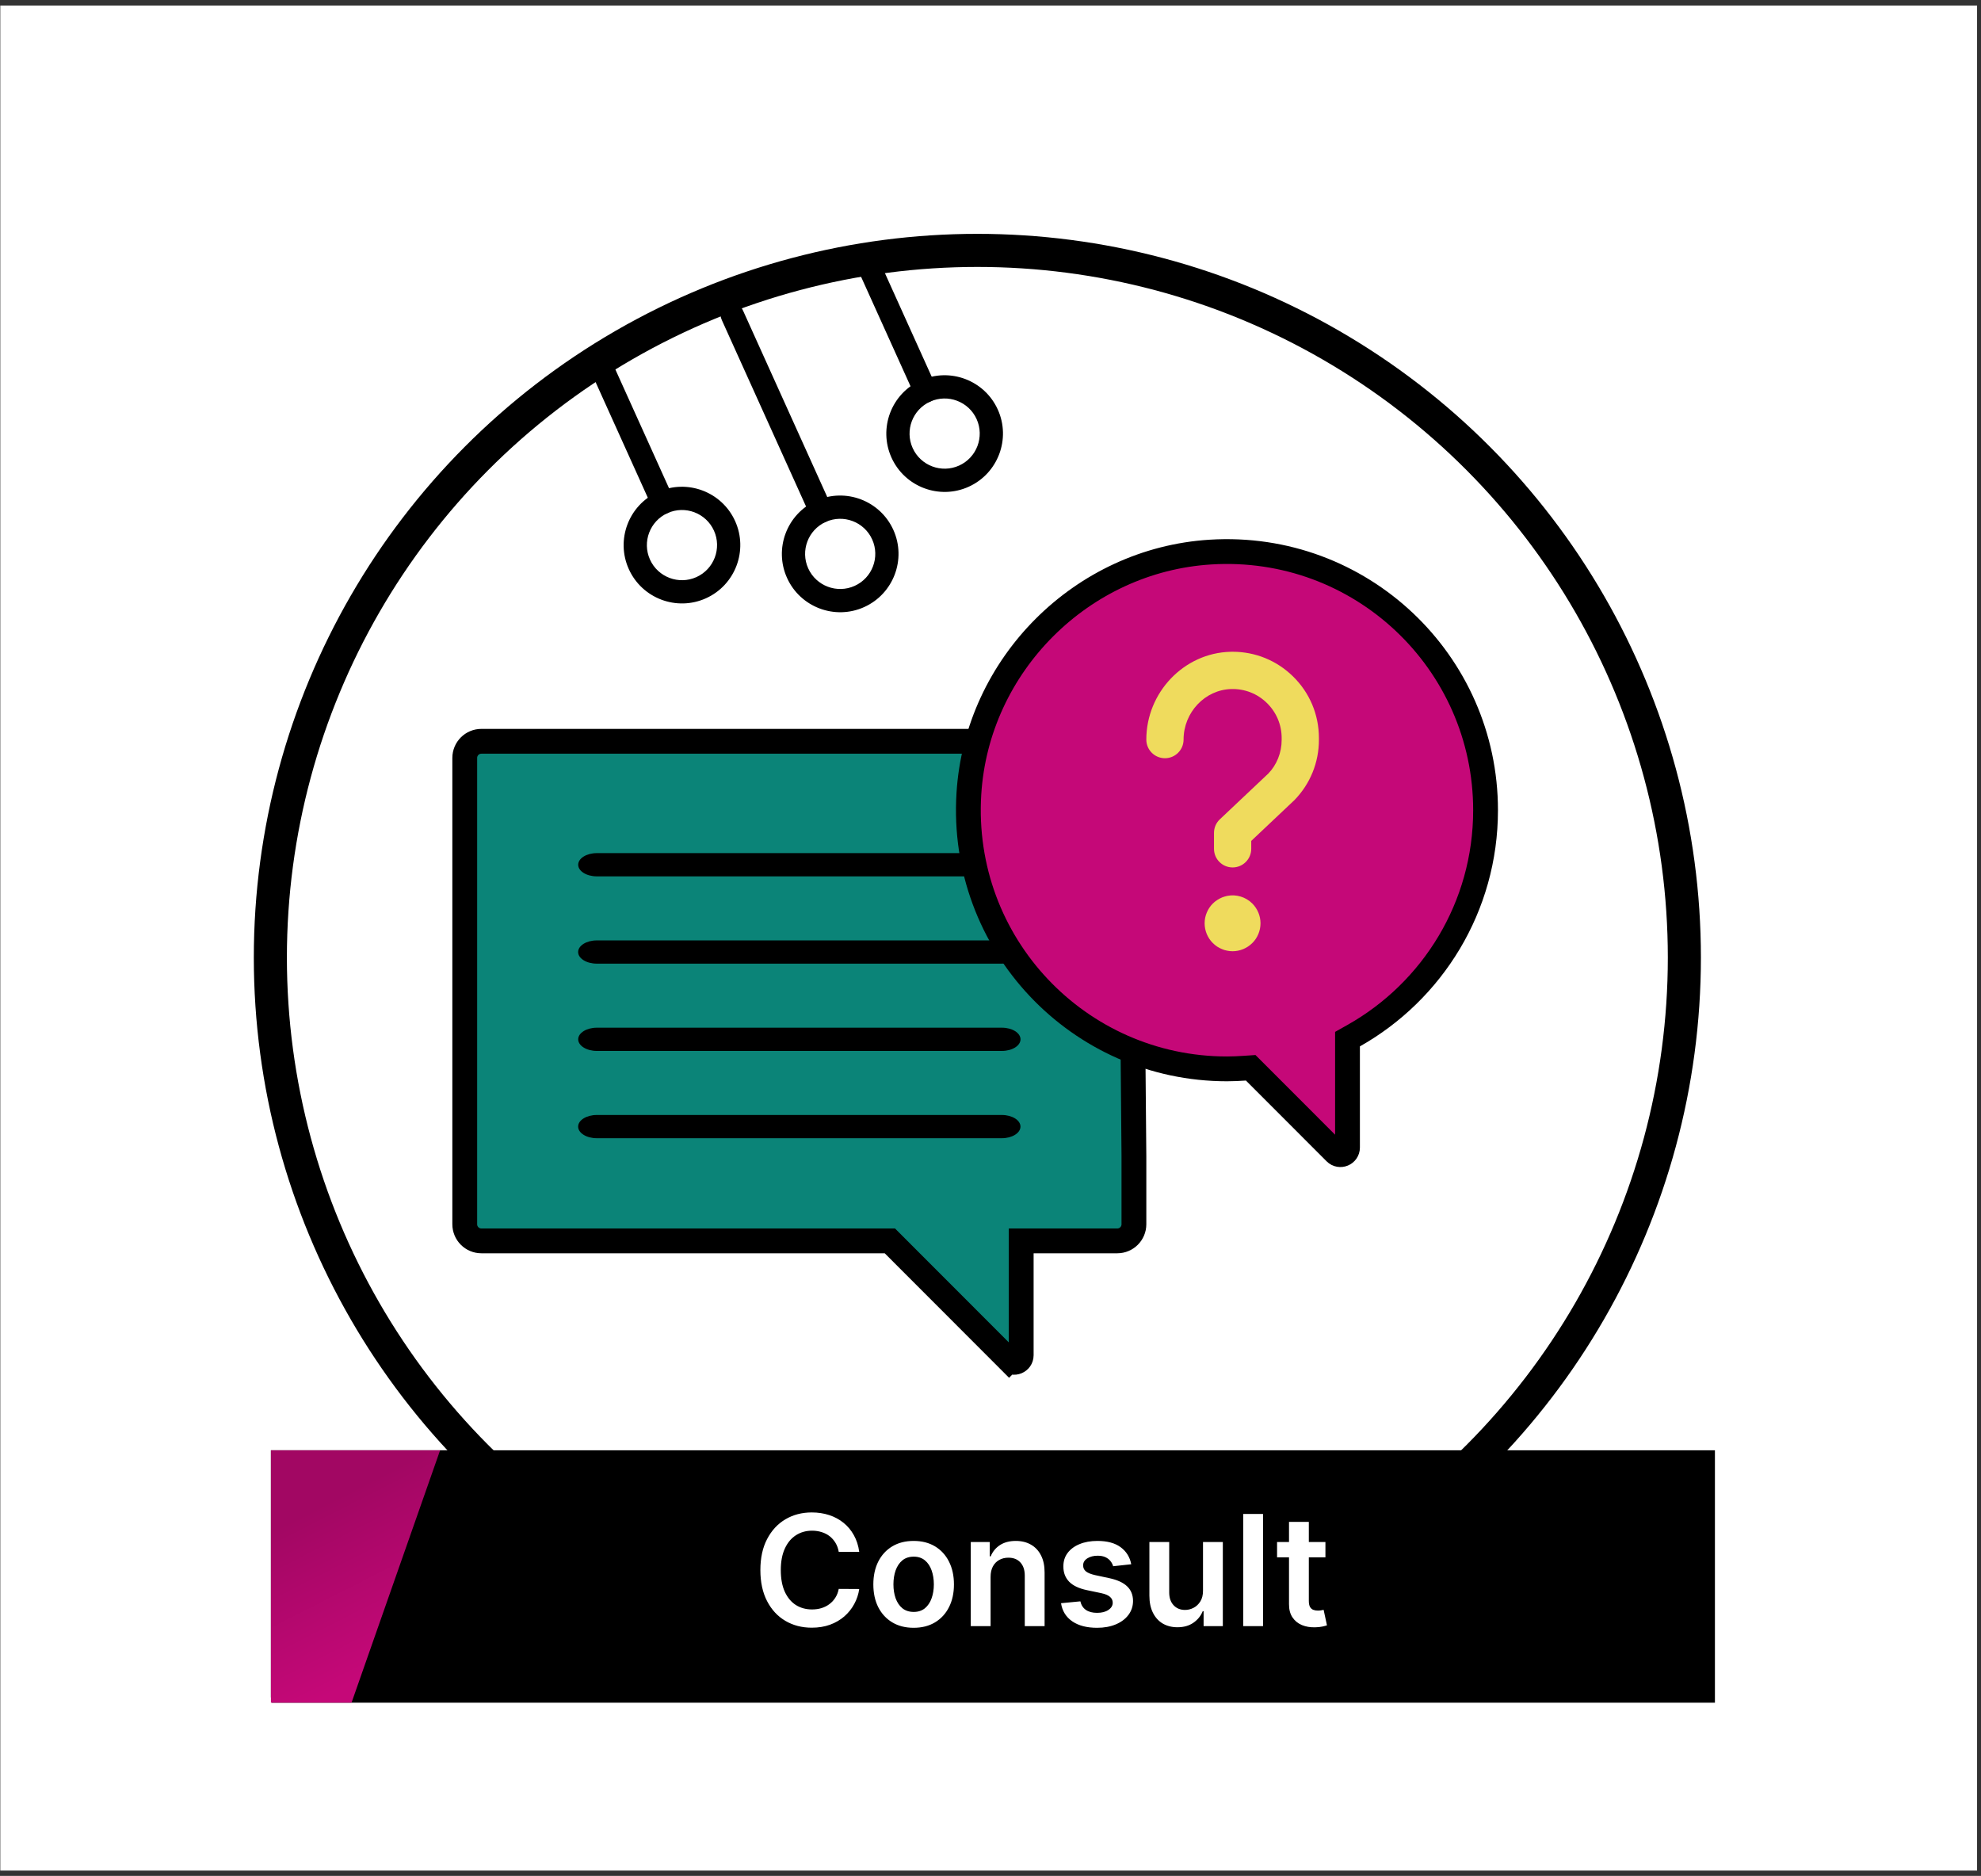 <svg width="169" height="160" viewBox="0 0 169 160" fill="none" xmlns="http://www.w3.org/2000/svg">
<rect x="0" y="0" width="169" height="160" fill="#333333" stroke="none"/>
<rect width="168.638" height="159.07" transform="translate(0.026 0.475)" fill="white"/>
<circle cx="83.379" cy="81.672" r="60.315" fill="white" stroke="black" stroke-width="2.822"/>
<g clip-path="url(#clip0_15_403)">
<path d="M88.178 105.838H87.12V106.896V115.592C87.12 116.131 86.468 116.401 86.087 116.019L85.338 116.767L86.087 116.019L76.225 106.149L75.915 105.838H75.476H41.067C40.283 105.838 39.648 105.203 39.648 104.421V64.644C39.648 63.862 40.283 63.227 41.066 63.227H73.21H96.423L96.735 98.591V98.595V104.421C96.735 105.203 96.1 105.838 95.317 105.838H88.178Z" fill="#0B8478" stroke="black" stroke-width="2.116"/>
<path d="M85.47 74.747H50.918C50.039 74.747 49.326 74.303 49.326 73.756C49.326 73.209 50.039 72.765 50.918 72.765H85.47C86.35 72.765 87.062 73.209 87.062 73.756C87.062 74.303 86.349 74.747 85.47 74.747Z" fill="black"/>
<path d="M85.465 82.192H50.913C50.034 82.192 49.321 81.748 49.321 81.201C49.321 80.654 50.034 80.21 50.913 80.21H85.465C86.345 80.21 87.057 80.654 87.057 81.201C87.057 81.748 86.344 82.192 85.465 82.192Z" fill="black"/>
<path d="M85.47 89.637H50.918C50.039 89.637 49.326 89.193 49.326 88.646C49.326 88.099 50.039 87.655 50.918 87.655H85.47C86.35 87.655 87.061 88.099 87.061 88.646C87.061 89.193 86.348 89.637 85.47 89.637Z" fill="black"/>
<path d="M85.465 97.082H50.913C50.034 97.082 49.321 96.638 49.321 96.091C49.321 95.544 50.034 95.1 50.913 95.1H85.465C86.345 95.1 87.057 95.544 87.057 96.091C87.057 96.638 86.344 97.082 85.465 97.082Z" fill="black"/>
<path d="M82.656 67.695L82.656 67.695C83.337 56.715 92.283 47.77 103.264 47.088C116.088 46.292 126.734 56.456 126.734 69.106C126.734 77.354 122.204 84.542 115.494 88.328L114.956 88.631V89.249V97.877C114.956 98.416 114.304 98.686 113.923 98.305L113.923 98.305L107.038 91.414L106.698 91.074L106.217 91.107C105.697 91.142 105.185 91.167 104.673 91.167C92.022 91.167 81.859 80.519 82.656 67.695Z" fill="#C50878" stroke="black" stroke-width="2.116"/>
<path d="M105.155 73.986C104.278 73.986 103.566 73.275 103.566 72.397V71.038C103.566 70.601 103.746 70.183 104.064 69.883L108.202 65.976C108.918 65.238 109.339 64.202 109.339 63.105V62.952C109.339 61.814 108.89 60.751 108.075 59.956C107.261 59.161 106.187 58.74 105.044 58.77C102.798 58.828 100.971 60.762 100.971 63.083C100.971 63.96 100.259 64.671 99.382 64.671C98.505 64.671 97.793 63.96 97.793 63.083C97.793 59.054 101.009 55.695 104.962 55.593C105.028 55.591 105.093 55.59 105.157 55.59C107.089 55.59 108.906 56.328 110.294 57.68C111.728 59.077 112.517 60.95 112.517 62.952V63.105C112.517 65.034 111.776 66.857 110.432 68.24L106.744 71.723V72.397C106.744 73.275 106.032 73.986 105.155 73.986Z" fill="#EFDB5D"/>
<path d="M105.152 81.134C105.001 81.134 104.842 81.118 104.691 81.086C104.54 81.062 104.389 81.014 104.246 80.951C104.102 80.895 103.96 80.815 103.832 80.736C103.697 80.648 103.578 80.545 103.466 80.434C103.021 79.997 102.767 79.377 102.767 78.749C102.767 78.122 103.021 77.51 103.466 77.065C103.578 76.954 103.697 76.859 103.832 76.771C103.959 76.684 104.102 76.612 104.246 76.549C104.389 76.493 104.539 76.445 104.691 76.414C105.461 76.255 106.288 76.509 106.836 77.065C107.281 77.51 107.535 78.122 107.535 78.749C107.535 79.377 107.281 79.997 106.836 80.434C106.39 80.879 105.779 81.134 105.152 81.134Z" fill="#EFDB5D"/>
</g>
<path d="M53.644 48.542C54.774 51.043 57.727 52.158 60.228 51.028C62.729 49.898 63.844 46.945 62.714 44.444C61.584 41.943 58.631 40.828 56.13 41.958C53.629 43.088 52.514 46.042 53.644 48.542ZM60.908 45.26C61.588 46.765 60.917 48.542 59.412 49.222C57.908 49.901 56.13 49.231 55.45 47.726C54.771 46.221 55.443 44.445 56.947 43.765C58.451 43.085 60.228 43.756 60.908 45.26Z" fill="black"/>
<path d="M50.496 31.895L55.635 43.27C55.861 43.769 56.448 43.99 56.947 43.765C57.445 43.54 57.667 42.953 57.442 42.454L52.302 31.079C52.077 30.58 51.489 30.358 50.991 30.584C50.492 30.809 50.27 31.395 50.496 31.895Z" fill="black"/>
<path d="M67.142 49.292C68.272 51.793 71.225 52.908 73.726 51.778C76.227 50.648 77.342 47.695 76.212 45.194C75.082 42.693 72.129 41.578 69.628 42.708C67.127 43.838 66.013 46.792 67.142 49.292ZM74.406 46.01C75.086 47.515 74.415 49.292 72.91 49.971C71.406 50.651 69.628 49.98 68.948 48.476C68.269 46.971 68.941 45.194 70.445 44.515C71.95 43.835 73.726 44.506 74.406 46.01Z" fill="black"/>
<path d="M61.601 27.347L68.958 43.63C69.28 44.344 69.947 44.74 70.445 44.515C70.944 44.29 71.087 43.528 70.764 42.814L63.407 26.531C63.085 25.817 62.418 25.421 61.92 25.646C61.421 25.871 61.278 26.632 61.601 27.347Z" fill="black"/>
<path d="M76.053 39.031C77.183 41.532 80.136 42.647 82.637 41.517C85.138 40.387 86.253 37.434 85.123 34.933C83.993 32.432 81.04 31.317 78.539 32.447C76.038 33.577 74.923 36.531 76.053 39.031ZM83.317 35.749C83.996 37.254 83.326 39.03 81.821 39.71C80.317 40.39 78.539 39.719 77.859 38.215C77.18 36.71 77.852 34.933 79.356 34.254C80.86 33.574 82.637 34.245 83.317 35.749Z" fill="black"/>
<path d="M73.422 23.528L78.083 33.843C78.287 34.295 78.857 34.479 79.356 34.254C79.855 34.029 80.093 33.479 79.889 33.027L75.228 22.711C75.024 22.259 74.454 22.075 73.955 22.3C73.457 22.526 73.217 23.075 73.422 23.528Z" fill="black"/>
<g clip-path="url(#clip1_15_403)">
<path d="M19.601 123.189H155.947V145.228H23.189L19.601 123.189Z" fill="black"/>
<path d="M29.148 147.626L21.993 145.527L20.498 120.303H38.737L29.148 147.626Z" fill="url(#paint0_linear_15_403)"/>
<path d="M73.301 132.36H71.553C71.504 132.073 71.412 131.819 71.278 131.598C71.144 131.374 70.977 131.184 70.778 131.028C70.578 130.872 70.351 130.756 70.096 130.678C69.843 130.597 69.571 130.556 69.278 130.556C68.758 130.556 68.297 130.687 67.895 130.949C67.493 131.207 67.179 131.587 66.951 132.089C66.724 132.587 66.61 133.196 66.61 133.915C66.61 134.647 66.724 135.264 66.951 135.765C67.182 136.264 67.496 136.641 67.895 136.896C68.297 137.148 68.756 137.274 69.273 137.274C69.56 137.274 69.828 137.237 70.077 137.162C70.329 137.084 70.555 136.971 70.754 136.821C70.957 136.672 71.127 136.488 71.264 136.27C71.404 136.052 71.5 135.803 71.553 135.522L73.301 135.532C73.235 135.987 73.094 136.413 72.875 136.812C72.66 137.211 72.379 137.563 72.03 137.868C71.681 138.17 71.273 138.407 70.806 138.578C70.339 138.746 69.82 138.83 69.25 138.83C68.409 138.83 67.659 138.635 66.998 138.246C66.338 137.857 65.818 137.295 65.438 136.56C65.058 135.825 64.868 134.943 64.868 133.915C64.868 132.884 65.059 132.003 65.442 131.271C65.826 130.536 66.347 129.974 67.007 129.584C67.668 129.195 68.415 129 69.25 129C69.783 129 70.278 129.075 70.736 129.225C71.194 129.374 71.602 129.594 71.96 129.883C72.318 130.17 72.612 130.522 72.843 130.939C73.076 131.354 73.229 131.827 73.301 132.36ZM77.943 138.839C77.243 138.839 76.635 138.685 76.121 138.377C75.607 138.069 75.209 137.637 74.925 137.083C74.645 136.528 74.505 135.881 74.505 135.139C74.505 134.398 74.645 133.749 74.925 133.191C75.209 132.634 75.607 132.201 76.121 131.892C76.635 131.584 77.243 131.43 77.943 131.43C78.644 131.43 79.251 131.584 79.765 131.892C80.279 132.201 80.676 132.634 80.957 133.191C81.24 133.749 81.382 134.398 81.382 135.139C81.382 135.881 81.24 136.528 80.957 137.083C80.676 137.637 80.279 138.069 79.765 138.377C79.251 138.685 78.644 138.839 77.943 138.839ZM77.953 137.485C78.333 137.485 78.65 137.38 78.906 137.172C79.161 136.96 79.351 136.676 79.476 136.321C79.603 135.966 79.667 135.571 79.667 135.135C79.667 134.695 79.603 134.298 79.476 133.943C79.351 133.585 79.161 133.3 78.906 133.088C78.65 132.877 78.333 132.771 77.953 132.771C77.563 132.771 77.239 132.877 76.981 133.088C76.725 133.3 76.534 133.585 76.406 133.943C76.282 134.298 76.219 134.695 76.219 135.135C76.219 135.571 76.282 135.966 76.406 136.321C76.534 136.676 76.725 136.96 76.981 137.172C77.239 137.38 77.563 137.485 77.953 137.485ZM84.508 134.495V138.699H82.817V131.523H84.434V132.743H84.518C84.683 132.341 84.946 132.022 85.307 131.785C85.672 131.548 86.122 131.43 86.658 131.43C87.153 131.43 87.584 131.536 87.952 131.748C88.322 131.959 88.609 132.266 88.811 132.668C89.017 133.07 89.118 133.557 89.115 134.13V138.699H87.424V134.392C87.424 133.912 87.299 133.537 87.05 133.266C86.804 132.995 86.463 132.859 86.027 132.859C85.731 132.859 85.468 132.925 85.237 133.056C85.01 133.183 84.831 133.369 84.7 133.612C84.572 133.855 84.508 134.149 84.508 134.495ZM96.506 133.42L94.964 133.588C94.921 133.433 94.844 133.286 94.735 133.149C94.629 133.012 94.486 132.901 94.306 132.817C94.125 132.733 93.904 132.691 93.642 132.691C93.29 132.691 92.994 132.768 92.754 132.92C92.518 133.073 92.401 133.271 92.404 133.513C92.401 133.722 92.477 133.892 92.633 134.023C92.792 134.154 93.053 134.261 93.418 134.345L94.642 134.607C95.321 134.753 95.826 134.985 96.156 135.303C96.489 135.621 96.657 136.036 96.66 136.55C96.657 137.002 96.525 137.401 96.263 137.746C96.005 138.089 95.645 138.357 95.184 138.55C94.723 138.743 94.194 138.839 93.596 138.839C92.717 138.839 92.01 138.656 91.474 138.288C90.939 137.918 90.619 137.402 90.517 136.742L92.166 136.583C92.241 136.907 92.399 137.151 92.642 137.316C92.885 137.482 93.201 137.564 93.591 137.564C93.993 137.564 94.315 137.482 94.558 137.316C94.804 137.151 94.927 136.947 94.927 136.704C94.927 136.499 94.847 136.329 94.689 136.195C94.533 136.061 94.29 135.958 93.96 135.887L92.736 135.63C92.047 135.487 91.538 135.245 91.208 134.906C90.878 134.563 90.714 134.13 90.718 133.607C90.714 133.165 90.834 132.782 91.077 132.458C91.323 132.131 91.664 131.878 92.1 131.701C92.54 131.52 93.046 131.43 93.619 131.43C94.46 131.43 95.122 131.609 95.604 131.967C96.09 132.325 96.391 132.81 96.506 133.42ZM102.629 135.681V131.523H104.32V138.699H102.68V137.424H102.605C102.443 137.826 102.177 138.154 101.806 138.41C101.439 138.665 100.986 138.793 100.447 138.793C99.977 138.793 99.561 138.688 99.199 138.48C98.841 138.268 98.561 137.961 98.359 137.559C98.156 137.154 98.055 136.665 98.055 136.092V131.523H99.746V135.831C99.746 136.286 99.871 136.647 100.12 136.915C100.369 137.183 100.696 137.316 101.101 137.316C101.35 137.316 101.591 137.256 101.825 137.134C102.059 137.013 102.25 136.832 102.4 136.592C102.552 136.349 102.629 136.046 102.629 135.681ZM107.75 129.131V138.699H106.059V129.131H107.75ZM113.073 131.523V132.831H108.947V131.523H113.073ZM109.966 129.804H111.657V136.541C111.657 136.768 111.691 136.943 111.76 137.064C111.832 137.183 111.925 137.264 112.04 137.307C112.155 137.351 112.283 137.373 112.423 137.373C112.529 137.373 112.626 137.365 112.713 137.349C112.803 137.334 112.872 137.32 112.919 137.307L113.204 138.629C113.113 138.66 112.984 138.695 112.816 138.732C112.651 138.769 112.448 138.791 112.208 138.797C111.785 138.81 111.403 138.746 111.064 138.606C110.724 138.463 110.455 138.241 110.256 137.942C110.059 137.643 109.963 137.27 109.966 136.821V129.804Z" fill="white"/>
</g>
<defs>
<linearGradient id="paint0_linear_15_403" x1="46.327" y1="118.682" x2="53.036" y2="131.852" gradientUnits="userSpaceOnUse">
<stop offset="0.005" stop-color="#A20763"/>
<stop offset="1" stop-color="#C50878"/>
</linearGradient>
<clipPath id="clip0_15_403">
<rect width="90.296" height="90.296" fill="white" transform="translate(38.232 35.819)"/>
</clipPath>
<clipPath id="clip1_15_403">
<rect width="123.189" height="21.528" fill="white" transform="translate(23.112 123.699)"/>
</clipPath>
</defs>
</svg>
